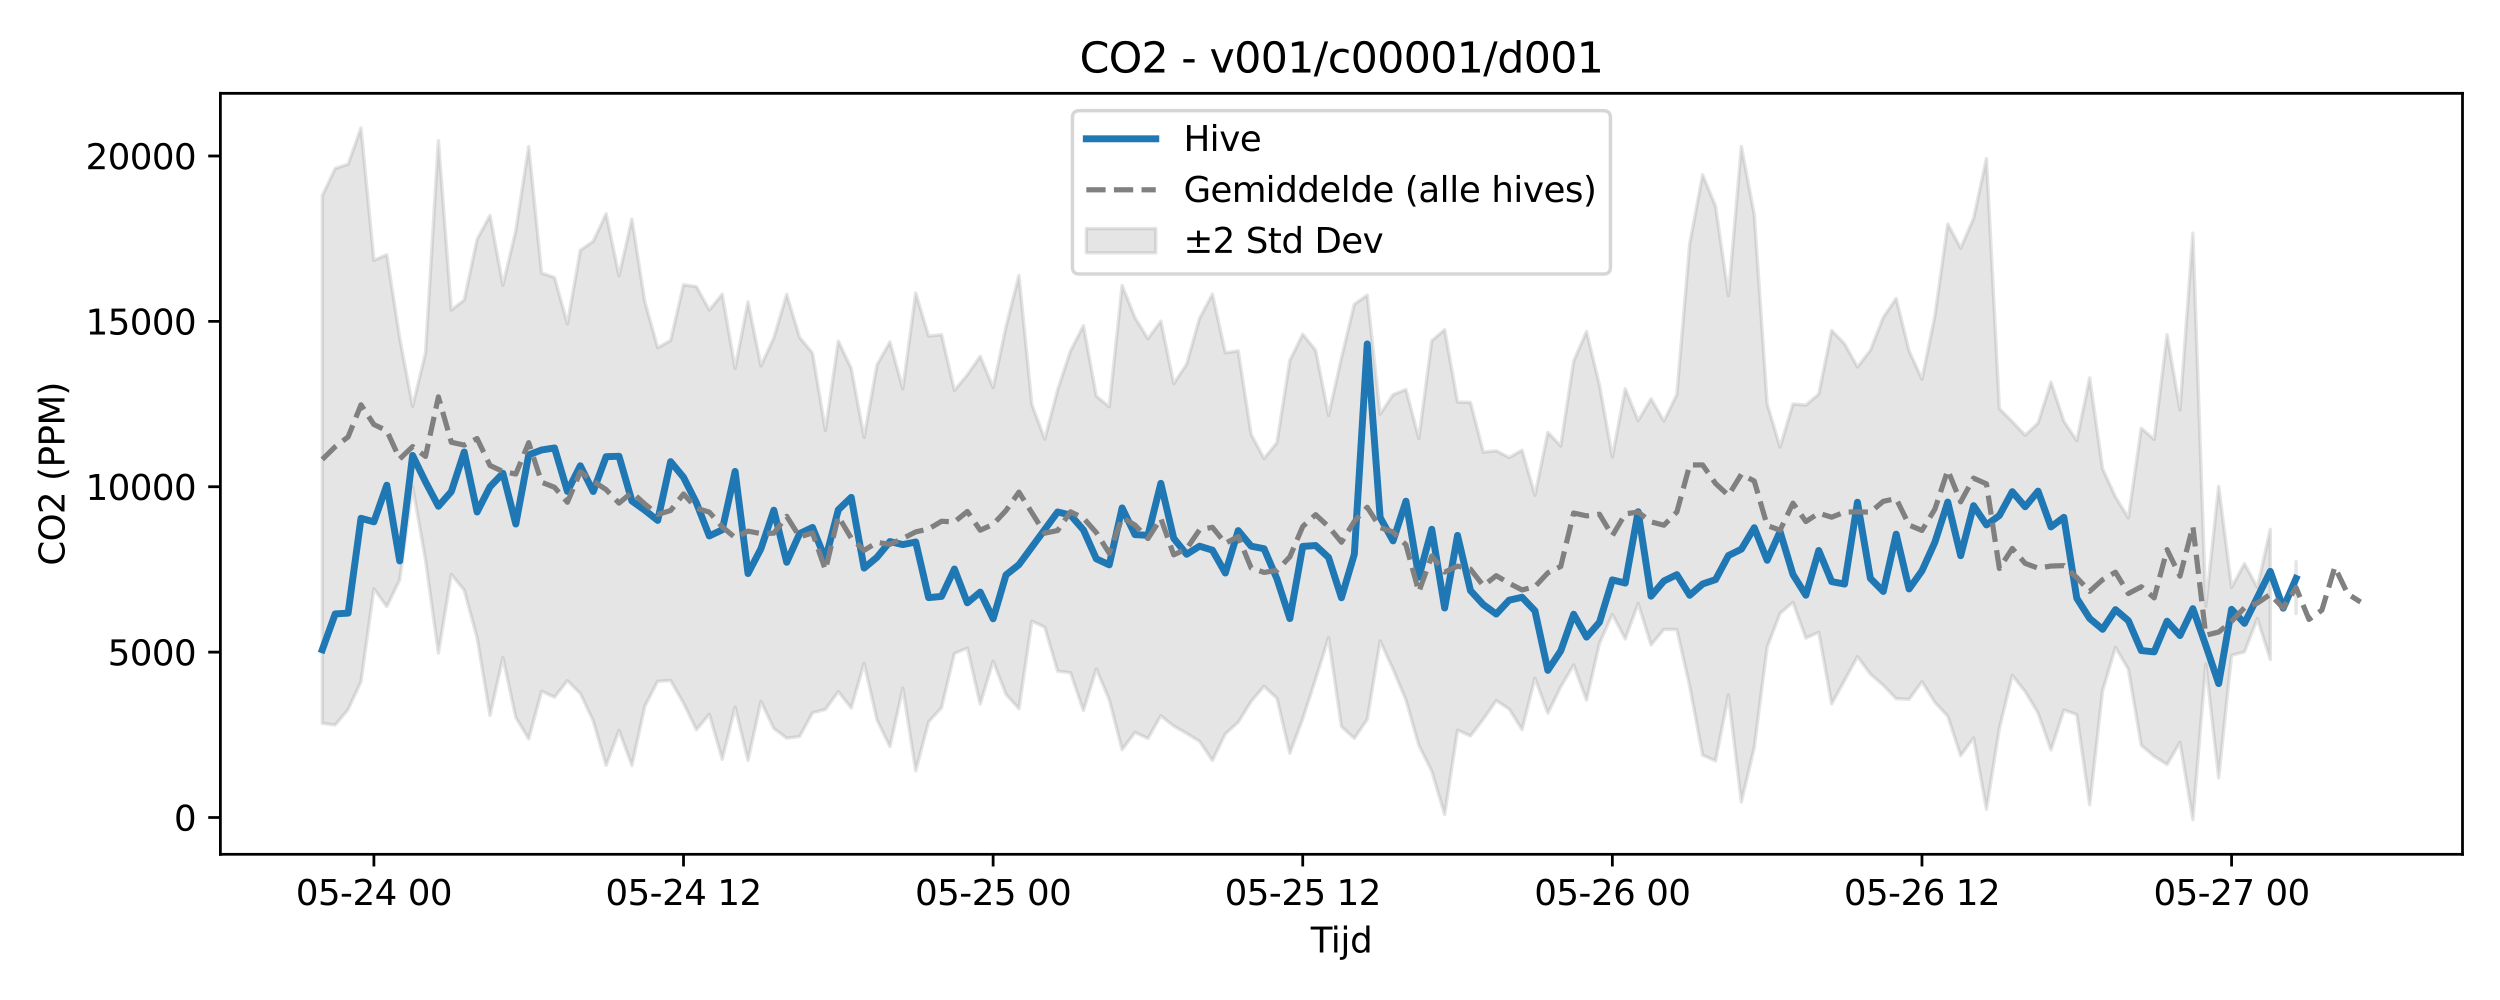 <?xml version="1.0" encoding="utf-8" standalone="no"?>
<!DOCTYPE svg PUBLIC "-//W3C//DTD SVG 1.1//EN"
  "http://www.w3.org/Graphics/SVG/1.1/DTD/svg11.dtd">
<svg xmlns:xlink="http://www.w3.org/1999/xlink" width="720pt" height="288pt" viewBox="0 0 720 288" xmlns="http://www.w3.org/2000/svg" version="1.1">
 <defs>
  <style type="text/css">*{stroke-linejoin: round; stroke-linecap: butt}</style>
 </defs>
 <g id="figure_1">
  <g id="patch_1">
   <path d="M 0 288 
L 720 288 
L 720 0 
L 0 0 
z
" style="fill: #ffffff"/>
  </g>
  <g id="axes_1">
   <g id="patch_2">
    <path d="M 63.47 246.04 
L 709.2 246.04 
L 709.2 26.88 
L 63.47 26.88 
z
" style="fill: #ffffff"/>
   </g>
   <g id="FillBetweenPolyCollection_1">
    <path d="M 92.821 56.317 
L 92.821 208.321 
L 96.537 208.792 
L 100.252 204.332 
L 103.967 196.322 
L 107.683 169.573 
L 111.398 174.715 
L 115.114 167.004 
L 118.829 140.201 
L 122.544 161.246 
L 126.26 188.071 
L 129.975 165.437 
L 133.69 169.965 
L 137.406 183.69 
L 141.121 206.059 
L 144.836 189.41 
L 148.552 206.64 
L 152.267 212.807 
L 155.983 199.087 
L 159.698 200.789 
L 163.413 196.048 
L 167.129 199.706 
L 170.844 207.601 
L 174.559 220.435 
L 178.275 210.359 
L 181.99 220.463 
L 185.705 203.4 
L 189.421 196.21 
L 193.136 196 
L 196.852 202.498 
L 200.567 210.175 
L 204.282 205.707 
L 207.998 218.672 
L 211.713 203.64 
L 215.428 219.014 
L 219.144 201.995 
L 222.859 209.797 
L 226.574 212.6 
L 230.29 212.118 
L 234.005 205.3 
L 237.721 204.306 
L 241.436 199.193 
L 245.151 203.907 
L 248.867 191.023 
L 252.582 207.348 
L 256.297 215.032 
L 260.013 198.196 
L 263.728 221.997 
L 267.443 207.891 
L 271.159 203.846 
L 274.874 188.204 
L 278.589 186.658 
L 282.305 202.77 
L 286.02 190.413 
L 289.736 199.994 
L 293.451 204.134 
L 297.166 178.878 
L 300.882 180.632 
L 304.597 193.292 
L 308.312 193.746 
L 312.028 204.624 
L 315.743 192.679 
L 319.458 201.513 
L 323.174 215.885 
L 326.889 210.925 
L 330.605 212.676 
L 334.32 206.146 
L 338.035 209.114 
L 341.751 211.214 
L 345.466 213.493 
L 349.181 219.02 
L 352.897 211.352 
L 356.612 208.003 
L 360.327 202.039 
L 364.043 197.661 
L 367.758 201.117 
L 371.474 216.936 
L 375.189 206.995 
L 378.904 195.57 
L 382.62 183.659 
L 386.335 209.249 
L 390.05 212.647 
L 393.766 207.191 
L 397.481 184.569 
L 401.196 192.745 
L 404.912 201.604 
L 408.627 214.64 
L 412.343 222.1 
L 416.058 234.595 
L 419.773 210.282 
L 423.489 211.953 
L 427.204 207.131 
L 430.919 201.772 
L 434.635 204.189 
L 438.35 210.152 
L 442.065 195.306 
L 445.781 205.411 
L 449.496 197.819 
L 453.212 191.51 
L 456.927 201.639 
L 460.642 185.281 
L 464.358 176.951 
L 468.073 184.011 
L 471.788 173.8 
L 475.504 185.735 
L 479.219 181.265 
L 482.934 181.309 
L 486.65 197.712 
L 490.365 217.482 
L 494.081 219.13 
L 497.796 200.131 
L 501.511 230.974 
L 505.227 215.269 
L 508.942 186.351 
L 512.657 176.645 
L 516.373 173.47 
L 520.088 183.767 
L 523.803 182.095 
L 527.519 202.724 
L 531.234 195.98 
L 534.949 189.113 
L 538.665 194.119 
L 542.38 197.35 
L 546.096 201.224 
L 549.811 201.407 
L 553.526 196.338 
L 557.242 202.285 
L 560.957 206.258 
L 564.672 217.619 
L 568.388 212.521 
L 572.103 233.06 
L 575.818 209.742 
L 579.534 194.499 
L 583.249 199.169 
L 586.965 205.378 
L 590.68 215.987 
L 594.395 204.507 
L 598.111 205.803 
L 601.826 231.784 
L 605.541 198.912 
L 609.257 186.452 
L 612.972 192.759 
L 616.687 214.642 
L 620.403 217.833 
L 624.118 220.162 
L 627.834 213.8 
L 631.549 236.078 
L 635.264 191.259 
L 638.98 223.994 
L 642.695 188.738 
L 646.41 187.735 
L 650.126 178.16 
L 653.841 189.922 
L 653.841 152.444 
L 653.841 152.444 
L 650.126 169.214 
L 646.41 162.319 
L 642.695 169.168 
L 638.98 140.066 
L 635.264 174.599 
L 631.549 67.142 
L 627.834 118.053 
L 624.118 96.424 
L 620.403 126.542 
L 616.687 123.336 
L 612.972 149.141 
L 609.257 143.121 
L 605.541 134.994 
L 601.826 108.834 
L 598.111 126.884 
L 594.395 121.294 
L 590.68 110.055 
L 586.965 121.852 
L 583.249 125.347 
L 579.534 121.411 
L 575.818 117.696 
L 572.103 45.668 
L 568.388 62.893 
L 564.672 71.46 
L 560.957 64.536 
L 557.242 90.994 
L 553.526 109.201 
L 549.811 101.034 
L 546.096 85.969 
L 542.38 91.41 
L 538.665 100.921 
L 534.949 105.68 
L 531.234 99.013 
L 527.519 95.174 
L 523.803 113.514 
L 520.088 116.648 
L 516.373 116.348 
L 512.657 128.772 
L 508.942 116.341 
L 505.227 61.826 
L 501.511 42.199 
L 497.796 85.186 
L 494.081 59.38 
L 490.365 50.334 
L 486.65 70.072 
L 482.934 113.581 
L 479.219 121.255 
L 475.504 114.868 
L 471.788 121.161 
L 468.073 111.953 
L 464.358 131.611 
L 460.642 110.896 
L 456.927 95.49 
L 453.212 103.998 
L 449.496 128.447 
L 445.781 124.535 
L 442.065 142.611 
L 438.35 129.648 
L 434.635 131.777 
L 430.919 129.821 
L 427.204 130.221 
L 423.489 115.889 
L 419.773 115.788 
L 416.058 94.942 
L 412.343 98.14 
L 408.627 126.269 
L 404.912 112.175 
L 401.196 113.67 
L 397.481 119.296 
L 393.766 84.997 
L 390.05 87.619 
L 386.335 103.067 
L 382.62 119.664 
L 378.904 100.878 
L 375.189 96.258 
L 371.474 103.797 
L 367.758 127.471 
L 364.043 132.061 
L 360.327 125.098 
L 356.612 101.057 
L 352.897 101.602 
L 349.181 84.692 
L 345.466 91.666 
L 341.751 104.871 
L 338.035 110.484 
L 334.32 92.485 
L 330.605 97.538 
L 326.889 91.524 
L 323.174 82.211 
L 319.458 117.168 
L 315.743 114.094 
L 312.028 93.795 
L 308.312 101.056 
L 304.597 112.284 
L 300.882 126.474 
L 297.166 116.451 
L 293.451 79.33 
L 289.736 94.045 
L 286.02 111.636 
L 282.305 102.623 
L 278.589 107.956 
L 274.874 112.427 
L 271.159 96.405 
L 267.443 96.789 
L 263.728 84.361 
L 260.013 111.99 
L 256.297 98.489 
L 252.582 105.074 
L 248.867 125.965 
L 245.151 106.076 
L 241.436 98.26 
L 237.721 123.951 
L 234.005 101.666 
L 230.29 97.166 
L 226.574 84.802 
L 222.859 97.304 
L 219.144 105.363 
L 215.428 86.925 
L 211.713 106.079 
L 207.998 84.751 
L 204.282 89.283 
L 200.567 82.549 
L 196.852 82.02 
L 193.136 98.055 
L 189.421 100.135 
L 185.705 86.872 
L 181.99 63.12 
L 178.275 79.432 
L 174.559 61.575 
L 170.844 69.525 
L 167.129 72.076 
L 163.413 93.242 
L 159.698 79.905 
L 155.983 78.65 
L 152.267 42.182 
L 148.552 66.407 
L 144.836 82.157 
L 141.121 62.057 
L 137.406 68.908 
L 133.69 86.41 
L 129.975 89.296 
L 126.26 40.543 
L 122.544 101.635 
L 118.829 117.026 
L 115.114 97.366 
L 111.398 73.36 
L 107.683 74.973 
L 103.967 36.842 
L 100.252 47.316 
L 96.537 48.525 
L 92.821 56.317 
z
" clip-path="url(#p0f5e032d3a)" style="fill: #808080; fill-opacity: 0.2; stroke: #808080; stroke-opacity: 0.2"/>
    <path d="M 661.272 161.76 
L 661.272 176.723 
L 661.272 161.76 
L 661.272 161.76 
z
" clip-path="url(#p0f5e032d3a)" style="fill: #808080; fill-opacity: 0.2; stroke: #808080; stroke-opacity: 0.2"/>
   </g>
   <g id="matplotlib.axis_1">
    <g id="xtick_1">
     <g id="line2d_1">
      <defs>
       <path id="m455ee4d2a6" d="M 0 0 
L 0 3.5 
" style="stroke: #000000; stroke-width: 0.8"/>
      </defs>
      <g>
       <use xlink:href="#m455ee4d2a6" x="107.683" y="246.04" style="stroke: #000000; stroke-width: 0.8"/>
      </g>
     </g>
     <g id="text_1">
      <!-- 05-24 00 -->
      <g transform="translate(85.202 260.638) scale(0.1 -0.1)">
       <defs>
        <path id="DejaVuSans-30" d="M 2034 4250 
Q 1547 4250 1301 3770 
Q 1056 3291 1056 2328 
Q 1056 1369 1301 889 
Q 1547 409 2034 409 
Q 2525 409 2770 889 
Q 3016 1369 3016 2328 
Q 3016 3291 2770 3770 
Q 2525 4250 2034 4250 
z
M 2034 4750 
Q 2819 4750 3233 4129 
Q 3647 3509 3647 2328 
Q 3647 1150 3233 529 
Q 2819 -91 2034 -91 
Q 1250 -91 836 529 
Q 422 1150 422 2328 
Q 422 3509 836 4129 
Q 1250 4750 2034 4750 
z
" transform="scale(0.016)"/>
        <path id="DejaVuSans-35" d="M 691 4666 
L 3169 4666 
L 3169 4134 
L 1269 4134 
L 1269 2991 
Q 1406 3038 1543 3061 
Q 1681 3084 1819 3084 
Q 2600 3084 3056 2656 
Q 3513 2228 3513 1497 
Q 3513 744 3044 326 
Q 2575 -91 1722 -91 
Q 1428 -91 1123 -41 
Q 819 9 494 109 
L 494 744 
Q 775 591 1075 516 
Q 1375 441 1709 441 
Q 2250 441 2565 725 
Q 2881 1009 2881 1497 
Q 2881 1984 2565 2268 
Q 2250 2553 1709 2553 
Q 1456 2553 1204 2497 
Q 953 2441 691 2322 
L 691 4666 
z
" transform="scale(0.016)"/>
        <path id="DejaVuSans-2d" d="M 313 2009 
L 1997 2009 
L 1997 1497 
L 313 1497 
L 313 2009 
z
" transform="scale(0.016)"/>
        <path id="DejaVuSans-32" d="M 1228 531 
L 3431 531 
L 3431 0 
L 469 0 
L 469 531 
Q 828 903 1448 1529 
Q 2069 2156 2228 2338 
Q 2531 2678 2651 2914 
Q 2772 3150 2772 3378 
Q 2772 3750 2511 3984 
Q 2250 4219 1831 4219 
Q 1534 4219 1204 4116 
Q 875 4013 500 3803 
L 500 4441 
Q 881 4594 1212 4672 
Q 1544 4750 1819 4750 
Q 2544 4750 2975 4387 
Q 3406 4025 3406 3419 
Q 3406 3131 3298 2873 
Q 3191 2616 2906 2266 
Q 2828 2175 2409 1742 
Q 1991 1309 1228 531 
z
" transform="scale(0.016)"/>
        <path id="DejaVuSans-34" d="M 2419 4116 
L 825 1625 
L 2419 1625 
L 2419 4116 
z
M 2253 4666 
L 3047 4666 
L 3047 1625 
L 3713 1625 
L 3713 1100 
L 3047 1100 
L 3047 0 
L 2419 0 
L 2419 1100 
L 313 1100 
L 313 1709 
L 2253 4666 
z
" transform="scale(0.016)"/>
        <path id="DejaVuSans-20" transform="scale(0.016)"/>
       </defs>
       <use xlink:href="#DejaVuSans-30"/>
       <use xlink:href="#DejaVuSans-35" transform="translate(63.623 0)"/>
       <use xlink:href="#DejaVuSans-2d" transform="translate(127.246 0)"/>
       <use xlink:href="#DejaVuSans-32" transform="translate(163.33 0)"/>
       <use xlink:href="#DejaVuSans-34" transform="translate(226.953 0)"/>
       <use xlink:href="#DejaVuSans-20" transform="translate(290.576 0)"/>
       <use xlink:href="#DejaVuSans-30" transform="translate(322.363 0)"/>
       <use xlink:href="#DejaVuSans-30" transform="translate(385.986 0)"/>
      </g>
     </g>
    </g>
    <g id="xtick_2">
     <g id="line2d_2">
      <g>
       <use xlink:href="#m455ee4d2a6" x="196.852" y="246.04" style="stroke: #000000; stroke-width: 0.8"/>
      </g>
     </g>
     <g id="text_2">
      <!-- 05-24 12 -->
      <g transform="translate(174.371 260.638) scale(0.1 -0.1)">
       <defs>
        <path id="DejaVuSans-31" d="M 794 531 
L 1825 531 
L 1825 4091 
L 703 3866 
L 703 4441 
L 1819 4666 
L 2450 4666 
L 2450 531 
L 3481 531 
L 3481 0 
L 794 0 
L 794 531 
z
" transform="scale(0.016)"/>
       </defs>
       <use xlink:href="#DejaVuSans-30"/>
       <use xlink:href="#DejaVuSans-35" transform="translate(63.623 0)"/>
       <use xlink:href="#DejaVuSans-2d" transform="translate(127.246 0)"/>
       <use xlink:href="#DejaVuSans-32" transform="translate(163.33 0)"/>
       <use xlink:href="#DejaVuSans-34" transform="translate(226.953 0)"/>
       <use xlink:href="#DejaVuSans-20" transform="translate(290.576 0)"/>
       <use xlink:href="#DejaVuSans-31" transform="translate(322.363 0)"/>
       <use xlink:href="#DejaVuSans-32" transform="translate(385.986 0)"/>
      </g>
     </g>
    </g>
    <g id="xtick_3">
     <g id="line2d_3">
      <g>
       <use xlink:href="#m455ee4d2a6" x="286.02" y="246.04" style="stroke: #000000; stroke-width: 0.8"/>
      </g>
     </g>
     <g id="text_3">
      <!-- 05-25 00 -->
      <g transform="translate(263.54 260.638) scale(0.1 -0.1)">
       <use xlink:href="#DejaVuSans-30"/>
       <use xlink:href="#DejaVuSans-35" transform="translate(63.623 0)"/>
       <use xlink:href="#DejaVuSans-2d" transform="translate(127.246 0)"/>
       <use xlink:href="#DejaVuSans-32" transform="translate(163.33 0)"/>
       <use xlink:href="#DejaVuSans-35" transform="translate(226.953 0)"/>
       <use xlink:href="#DejaVuSans-20" transform="translate(290.576 0)"/>
       <use xlink:href="#DejaVuSans-30" transform="translate(322.363 0)"/>
       <use xlink:href="#DejaVuSans-30" transform="translate(385.986 0)"/>
      </g>
     </g>
    </g>
    <g id="xtick_4">
     <g id="line2d_4">
      <g>
       <use xlink:href="#m455ee4d2a6" x="375.189" y="246.04" style="stroke: #000000; stroke-width: 0.8"/>
      </g>
     </g>
     <g id="text_4">
      <!-- 05-25 12 -->
      <g transform="translate(352.708 260.638) scale(0.1 -0.1)">
       <use xlink:href="#DejaVuSans-30"/>
       <use xlink:href="#DejaVuSans-35" transform="translate(63.623 0)"/>
       <use xlink:href="#DejaVuSans-2d" transform="translate(127.246 0)"/>
       <use xlink:href="#DejaVuSans-32" transform="translate(163.33 0)"/>
       <use xlink:href="#DejaVuSans-35" transform="translate(226.953 0)"/>
       <use xlink:href="#DejaVuSans-20" transform="translate(290.576 0)"/>
       <use xlink:href="#DejaVuSans-31" transform="translate(322.363 0)"/>
       <use xlink:href="#DejaVuSans-32" transform="translate(385.986 0)"/>
      </g>
     </g>
    </g>
    <g id="xtick_5">
     <g id="line2d_5">
      <g>
       <use xlink:href="#m455ee4d2a6" x="464.358" y="246.04" style="stroke: #000000; stroke-width: 0.8"/>
      </g>
     </g>
     <g id="text_5">
      <!-- 05-26 00 -->
      <g transform="translate(441.877 260.638) scale(0.1 -0.1)">
       <defs>
        <path id="DejaVuSans-36" d="M 2113 2584 
Q 1688 2584 1439 2293 
Q 1191 2003 1191 1497 
Q 1191 994 1439 701 
Q 1688 409 2113 409 
Q 2538 409 2786 701 
Q 3034 994 3034 1497 
Q 3034 2003 2786 2293 
Q 2538 2584 2113 2584 
z
M 3366 4563 
L 3366 3988 
Q 3128 4100 2886 4159 
Q 2644 4219 2406 4219 
Q 1781 4219 1451 3797 
Q 1122 3375 1075 2522 
Q 1259 2794 1537 2939 
Q 1816 3084 2150 3084 
Q 2853 3084 3261 2657 
Q 3669 2231 3669 1497 
Q 3669 778 3244 343 
Q 2819 -91 2113 -91 
Q 1303 -91 875 529 
Q 447 1150 447 2328 
Q 447 3434 972 4092 
Q 1497 4750 2381 4750 
Q 2619 4750 2861 4703 
Q 3103 4656 3366 4563 
z
" transform="scale(0.016)"/>
       </defs>
       <use xlink:href="#DejaVuSans-30"/>
       <use xlink:href="#DejaVuSans-35" transform="translate(63.623 0)"/>
       <use xlink:href="#DejaVuSans-2d" transform="translate(127.246 0)"/>
       <use xlink:href="#DejaVuSans-32" transform="translate(163.33 0)"/>
       <use xlink:href="#DejaVuSans-36" transform="translate(226.953 0)"/>
       <use xlink:href="#DejaVuSans-20" transform="translate(290.576 0)"/>
       <use xlink:href="#DejaVuSans-30" transform="translate(322.363 0)"/>
       <use xlink:href="#DejaVuSans-30" transform="translate(385.986 0)"/>
      </g>
     </g>
    </g>
    <g id="xtick_6">
     <g id="line2d_6">
      <g>
       <use xlink:href="#m455ee4d2a6" x="553.526" y="246.04" style="stroke: #000000; stroke-width: 0.8"/>
      </g>
     </g>
     <g id="text_6">
      <!-- 05-26 12 -->
      <g transform="translate(531.046 260.638) scale(0.1 -0.1)">
       <use xlink:href="#DejaVuSans-30"/>
       <use xlink:href="#DejaVuSans-35" transform="translate(63.623 0)"/>
       <use xlink:href="#DejaVuSans-2d" transform="translate(127.246 0)"/>
       <use xlink:href="#DejaVuSans-32" transform="translate(163.33 0)"/>
       <use xlink:href="#DejaVuSans-36" transform="translate(226.953 0)"/>
       <use xlink:href="#DejaVuSans-20" transform="translate(290.576 0)"/>
       <use xlink:href="#DejaVuSans-31" transform="translate(322.363 0)"/>
       <use xlink:href="#DejaVuSans-32" transform="translate(385.986 0)"/>
      </g>
     </g>
    </g>
    <g id="xtick_7">
     <g id="line2d_7">
      <g>
       <use xlink:href="#m455ee4d2a6" x="642.695" y="246.04" style="stroke: #000000; stroke-width: 0.8"/>
      </g>
     </g>
     <g id="text_7">
      <!-- 05-27 00 -->
      <g transform="translate(620.215 260.638) scale(0.1 -0.1)">
       <defs>
        <path id="DejaVuSans-37" d="M 525 4666 
L 3525 4666 
L 3525 4397 
L 1831 0 
L 1172 0 
L 2766 4134 
L 525 4134 
L 525 4666 
z
" transform="scale(0.016)"/>
       </defs>
       <use xlink:href="#DejaVuSans-30"/>
       <use xlink:href="#DejaVuSans-35" transform="translate(63.623 0)"/>
       <use xlink:href="#DejaVuSans-2d" transform="translate(127.246 0)"/>
       <use xlink:href="#DejaVuSans-32" transform="translate(163.33 0)"/>
       <use xlink:href="#DejaVuSans-37" transform="translate(226.953 0)"/>
       <use xlink:href="#DejaVuSans-20" transform="translate(290.576 0)"/>
       <use xlink:href="#DejaVuSans-30" transform="translate(322.363 0)"/>
       <use xlink:href="#DejaVuSans-30" transform="translate(385.986 0)"/>
      </g>
     </g>
    </g>
    <g id="text_8">
     <!-- Tijd -->
     <g transform="translate(377.485 274.317) scale(0.1 -0.1)">
      <defs>
       <path id="DejaVuSans-54" d="M -19 4666 
L 3928 4666 
L 3928 4134 
L 2272 4134 
L 2272 0 
L 1638 0 
L 1638 4134 
L -19 4134 
L -19 4666 
z
" transform="scale(0.016)"/>
       <path id="DejaVuSans-69" d="M 603 3500 
L 1178 3500 
L 1178 0 
L 603 0 
L 603 3500 
z
M 603 4863 
L 1178 4863 
L 1178 4134 
L 603 4134 
L 603 4863 
z
" transform="scale(0.016)"/>
       <path id="DejaVuSans-6a" d="M 603 3500 
L 1178 3500 
L 1178 -63 
Q 1178 -731 923 -1031 
Q 669 -1331 103 -1331 
L -116 -1331 
L -116 -844 
L 38 -844 
Q 366 -844 484 -692 
Q 603 -541 603 -63 
L 603 3500 
z
M 603 4863 
L 1178 4863 
L 1178 4134 
L 603 4134 
L 603 4863 
z
" transform="scale(0.016)"/>
       <path id="DejaVuSans-64" d="M 2906 2969 
L 2906 4863 
L 3481 4863 
L 3481 0 
L 2906 0 
L 2906 525 
Q 2725 213 2448 61 
Q 2172 -91 1784 -91 
Q 1150 -91 751 415 
Q 353 922 353 1747 
Q 353 2572 751 3078 
Q 1150 3584 1784 3584 
Q 2172 3584 2448 3432 
Q 2725 3281 2906 2969 
z
M 947 1747 
Q 947 1113 1208 752 
Q 1469 391 1925 391 
Q 2381 391 2643 752 
Q 2906 1113 2906 1747 
Q 2906 2381 2643 2742 
Q 2381 3103 1925 3103 
Q 1469 3103 1208 2742 
Q 947 2381 947 1747 
z
" transform="scale(0.016)"/>
      </defs>
      <use xlink:href="#DejaVuSans-54"/>
      <use xlink:href="#DejaVuSans-69" transform="translate(57.959 0)"/>
      <use xlink:href="#DejaVuSans-6a" transform="translate(85.742 0)"/>
      <use xlink:href="#DejaVuSans-64" transform="translate(113.525 0)"/>
     </g>
    </g>
   </g>
   <g id="matplotlib.axis_2">
    <g id="ytick_1">
     <g id="line2d_8">
      <defs>
       <path id="m6c5b352ebd" d="M 0 0 
L -3.5 0 
" style="stroke: #000000; stroke-width: 0.8"/>
      </defs>
      <g>
       <use xlink:href="#m6c5b352ebd" x="63.47" y="235.44" style="stroke: #000000; stroke-width: 0.8"/>
      </g>
     </g>
     <g id="text_9">
      <!-- 0 -->
      <g transform="translate(50.108 239.24) scale(0.1 -0.1)">
       <use xlink:href="#DejaVuSans-30"/>
      </g>
     </g>
    </g>
    <g id="ytick_2">
     <g id="line2d_9">
      <g>
       <use xlink:href="#m6c5b352ebd" x="63.47" y="187.811" style="stroke: #000000; stroke-width: 0.8"/>
      </g>
     </g>
     <g id="text_10">
      <!-- 5000 -->
      <g transform="translate(31.02 191.61) scale(0.1 -0.1)">
       <use xlink:href="#DejaVuSans-35"/>
       <use xlink:href="#DejaVuSans-30" transform="translate(63.623 0)"/>
       <use xlink:href="#DejaVuSans-30" transform="translate(127.246 0)"/>
       <use xlink:href="#DejaVuSans-30" transform="translate(190.869 0)"/>
      </g>
     </g>
    </g>
    <g id="ytick_3">
     <g id="line2d_10">
      <g>
       <use xlink:href="#m6c5b352ebd" x="63.47" y="140.181" style="stroke: #000000; stroke-width: 0.8"/>
      </g>
     </g>
     <g id="text_11">
      <!-- 10000 -->
      <g transform="translate(24.657 143.98) scale(0.1 -0.1)">
       <use xlink:href="#DejaVuSans-31"/>
       <use xlink:href="#DejaVuSans-30" transform="translate(63.623 0)"/>
       <use xlink:href="#DejaVuSans-30" transform="translate(127.246 0)"/>
       <use xlink:href="#DejaVuSans-30" transform="translate(190.869 0)"/>
       <use xlink:href="#DejaVuSans-30" transform="translate(254.492 0)"/>
      </g>
     </g>
    </g>
    <g id="ytick_4">
     <g id="line2d_11">
      <g>
       <use xlink:href="#m6c5b352ebd" x="63.47" y="92.552" style="stroke: #000000; stroke-width: 0.8"/>
      </g>
     </g>
     <g id="text_12">
      <!-- 15000 -->
      <g transform="translate(24.657 96.351) scale(0.1 -0.1)">
       <use xlink:href="#DejaVuSans-31"/>
       <use xlink:href="#DejaVuSans-35" transform="translate(63.623 0)"/>
       <use xlink:href="#DejaVuSans-30" transform="translate(127.246 0)"/>
       <use xlink:href="#DejaVuSans-30" transform="translate(190.869 0)"/>
       <use xlink:href="#DejaVuSans-30" transform="translate(254.492 0)"/>
      </g>
     </g>
    </g>
    <g id="ytick_5">
     <g id="line2d_12">
      <g>
       <use xlink:href="#m6c5b352ebd" x="63.47" y="44.922" style="stroke: #000000; stroke-width: 0.8"/>
      </g>
     </g>
     <g id="text_13">
      <!-- 20000 -->
      <g transform="translate(24.657 48.721) scale(0.1 -0.1)">
       <use xlink:href="#DejaVuSans-32"/>
       <use xlink:href="#DejaVuSans-30" transform="translate(63.623 0)"/>
       <use xlink:href="#DejaVuSans-30" transform="translate(127.246 0)"/>
       <use xlink:href="#DejaVuSans-30" transform="translate(190.869 0)"/>
       <use xlink:href="#DejaVuSans-30" transform="translate(254.492 0)"/>
      </g>
     </g>
    </g>
    <g id="text_14">
     <!-- CO2 (PPM) -->
     <g transform="translate(18.578 162.903) rotate(-90) scale(0.1 -0.1)">
      <defs>
       <path id="DejaVuSans-43" d="M 4122 4306 
L 4122 3641 
Q 3803 3938 3442 4084 
Q 3081 4231 2675 4231 
Q 1875 4231 1450 3742 
Q 1025 3253 1025 2328 
Q 1025 1406 1450 917 
Q 1875 428 2675 428 
Q 3081 428 3442 575 
Q 3803 722 4122 1019 
L 4122 359 
Q 3791 134 3420 21 
Q 3050 -91 2638 -91 
Q 1578 -91 968 557 
Q 359 1206 359 2328 
Q 359 3453 968 4101 
Q 1578 4750 2638 4750 
Q 3056 4750 3426 4639 
Q 3797 4528 4122 4306 
z
" transform="scale(0.016)"/>
       <path id="DejaVuSans-4f" d="M 2522 4238 
Q 1834 4238 1429 3725 
Q 1025 3213 1025 2328 
Q 1025 1447 1429 934 
Q 1834 422 2522 422 
Q 3209 422 3611 934 
Q 4013 1447 4013 2328 
Q 4013 3213 3611 3725 
Q 3209 4238 2522 4238 
z
M 2522 4750 
Q 3503 4750 4090 4092 
Q 4678 3434 4678 2328 
Q 4678 1225 4090 567 
Q 3503 -91 2522 -91 
Q 1538 -91 948 565 
Q 359 1222 359 2328 
Q 359 3434 948 4092 
Q 1538 4750 2522 4750 
z
" transform="scale(0.016)"/>
       <path id="DejaVuSans-28" d="M 1984 4856 
Q 1566 4138 1362 3434 
Q 1159 2731 1159 2009 
Q 1159 1288 1364 580 
Q 1569 -128 1984 -844 
L 1484 -844 
Q 1016 -109 783 600 
Q 550 1309 550 2009 
Q 550 2706 781 3412 
Q 1013 4119 1484 4856 
L 1984 4856 
z
" transform="scale(0.016)"/>
       <path id="DejaVuSans-50" d="M 1259 4147 
L 1259 2394 
L 2053 2394 
Q 2494 2394 2734 2622 
Q 2975 2850 2975 3272 
Q 2975 3691 2734 3919 
Q 2494 4147 2053 4147 
L 1259 4147 
z
M 628 4666 
L 2053 4666 
Q 2838 4666 3239 4311 
Q 3641 3956 3641 3272 
Q 3641 2581 3239 2228 
Q 2838 1875 2053 1875 
L 1259 1875 
L 1259 0 
L 628 0 
L 628 4666 
z
" transform="scale(0.016)"/>
       <path id="DejaVuSans-4d" d="M 628 4666 
L 1569 4666 
L 2759 1491 
L 3956 4666 
L 4897 4666 
L 4897 0 
L 4281 0 
L 4281 4097 
L 3078 897 
L 2444 897 
L 1241 4097 
L 1241 0 
L 628 0 
L 628 4666 
z
" transform="scale(0.016)"/>
       <path id="DejaVuSans-29" d="M 513 4856 
L 1013 4856 
Q 1481 4119 1714 3412 
Q 1947 2706 1947 2009 
Q 1947 1309 1714 600 
Q 1481 -109 1013 -844 
L 513 -844 
Q 928 -128 1133 580 
Q 1338 1288 1338 2009 
Q 1338 2731 1133 3434 
Q 928 4138 513 4856 
z
" transform="scale(0.016)"/>
      </defs>
      <use xlink:href="#DejaVuSans-43"/>
      <use xlink:href="#DejaVuSans-4f" transform="translate(69.824 0)"/>
      <use xlink:href="#DejaVuSans-32" transform="translate(148.535 0)"/>
      <use xlink:href="#DejaVuSans-20" transform="translate(212.158 0)"/>
      <use xlink:href="#DejaVuSans-28" transform="translate(243.945 0)"/>
      <use xlink:href="#DejaVuSans-50" transform="translate(282.959 0)"/>
      <use xlink:href="#DejaVuSans-50" transform="translate(343.262 0)"/>
      <use xlink:href="#DejaVuSans-4d" transform="translate(403.564 0)"/>
      <use xlink:href="#DejaVuSans-29" transform="translate(489.844 0)"/>
     </g>
    </g>
   </g>
   <g id="line2d_13">
    <path d="M 92.821 187.125 
L 96.537 176.805 
L 100.252 176.58 
L 103.967 149.269 
L 107.683 150.285 
L 111.398 139.737 
L 115.114 161.548 
L 118.829 131.176 
L 122.544 138.771 
L 126.26 145.808 
L 129.975 141.577 
L 133.69 130.176 
L 137.406 147.456 
L 141.121 140.178 
L 144.836 136.304 
L 148.552 150.926 
L 152.267 130.998 
L 155.983 129.592 
L 159.698 129.014 
L 163.413 141.518 
L 167.129 134.148 
L 170.844 141.55 
L 174.559 131.522 
L 178.275 131.408 
L 181.99 144.28 
L 185.705 146.945 
L 189.421 149.875 
L 193.136 132.954 
L 196.852 137.46 
L 200.567 144.833 
L 204.282 154.356 
L 207.998 152.589 
L 211.713 135.78 
L 215.428 165.177 
L 219.144 158.036 
L 222.859 146.941 
L 226.574 161.935 
L 230.29 153.673 
L 234.005 151.901 
L 237.721 161.059 
L 241.436 146.821 
L 245.151 143.242 
L 248.867 163.609 
L 252.582 160.49 
L 256.297 155.969 
L 260.013 156.848 
L 263.728 156.083 
L 267.443 172.115 
L 271.159 171.769 
L 274.874 163.882 
L 278.589 173.604 
L 282.305 170.524 
L 286.02 178.205 
L 289.736 165.568 
L 293.451 162.621 
L 304.597 147.449 
L 308.312 148.342 
L 312.028 152.616 
L 315.743 160.941 
L 319.458 162.675 
L 323.174 146.281 
L 326.889 153.984 
L 330.605 154.168 
L 334.32 139.21 
L 338.035 155.051 
L 341.751 159.624 
L 345.466 157.299 
L 349.181 158.446 
L 352.897 165.028 
L 356.612 152.813 
L 360.327 157.299 
L 364.043 158.026 
L 367.758 166.714 
L 371.474 178.145 
L 375.189 157.366 
L 378.904 157.106 
L 382.62 160.548 
L 386.335 172.147 
L 390.05 159.598 
L 393.766 99.061 
L 397.481 149.036 
L 401.196 155.772 
L 404.912 144.341 
L 408.627 166.212 
L 412.343 152.428 
L 416.058 175.103 
L 419.773 154.2 
L 423.489 170.077 
L 427.204 174.132 
L 430.919 176.84 
L 434.635 172.849 
L 438.35 172.017 
L 442.065 175.916 
L 445.781 193.056 
L 449.496 187.439 
L 453.212 176.904 
L 456.927 183.486 
L 460.642 179.218 
L 464.358 167.006 
L 468.073 167.927 
L 471.788 147.389 
L 475.504 171.699 
L 479.219 167.311 
L 482.934 165.504 
L 486.65 171.44 
L 490.365 168.181 
L 494.081 166.93 
L 497.796 159.995 
L 501.511 158.16 
L 505.227 151.99 
L 508.942 161.364 
L 512.657 153.095 
L 516.373 165.46 
L 520.088 171.417 
L 523.803 158.55 
L 527.519 167.505 
L 531.234 168.213 
L 534.949 144.646 
L 538.665 166.558 
L 542.38 170.334 
L 546.096 153.838 
L 549.811 169.619 
L 553.526 164.393 
L 557.242 156.178 
L 560.957 144.595 
L 564.672 160.03 
L 568.388 145.63 
L 572.103 151.18 
L 575.818 148.469 
L 579.534 141.605 
L 583.249 145.941 
L 586.965 141.454 
L 590.68 151.749 
L 594.395 148.993 
L 598.111 172.284 
L 601.826 178.118 
L 605.541 181.235 
L 609.257 175.58 
L 612.972 178.752 
L 616.687 187.363 
L 620.403 187.735 
L 624.118 178.914 
L 627.834 183.029 
L 631.549 175.3 
L 635.264 185.874 
L 638.98 196.867 
L 642.695 175.494 
L 646.41 179.52 
L 653.841 164.558 
L 657.556 175.157 
L 661.272 166.597 
L 661.272 166.597 
" clip-path="url(#p0f5e032d3a)" style="fill: none; stroke: #1f77b4; stroke-width: 2; stroke-linecap: square"/>
   </g>
   <g id="line2d_14">
    <path d="M 92.821 132.319 
L 96.537 128.658 
L 100.252 125.824 
L 103.967 116.582 
L 107.683 122.273 
L 111.398 124.038 
L 115.114 132.185 
L 118.829 128.614 
L 122.544 131.44 
L 126.26 114.307 
L 129.975 127.366 
L 133.69 128.187 
L 137.406 126.299 
L 141.121 134.058 
L 144.836 135.784 
L 148.552 136.523 
L 152.267 127.494 
L 155.983 138.869 
L 159.698 140.347 
L 163.413 144.645 
L 167.129 135.891 
L 170.844 138.563 
L 174.559 141.005 
L 178.275 144.896 
L 181.99 141.792 
L 185.705 145.136 
L 189.421 148.173 
L 193.136 147.028 
L 196.852 142.259 
L 200.567 146.362 
L 204.282 147.495 
L 207.998 151.712 
L 211.713 154.86 
L 215.428 152.969 
L 219.144 153.679 
L 222.859 153.551 
L 226.574 148.701 
L 230.29 154.642 
L 234.005 153.483 
L 237.721 164.128 
L 241.436 148.726 
L 245.151 154.991 
L 248.867 158.494 
L 252.582 156.211 
L 256.297 156.76 
L 260.013 155.093 
L 263.728 153.179 
L 267.443 152.34 
L 271.159 150.125 
L 274.874 150.315 
L 278.589 147.307 
L 282.305 152.697 
L 286.02 151.025 
L 289.736 147.02 
L 293.451 141.732 
L 300.882 153.553 
L 304.597 152.788 
L 308.312 147.401 
L 312.028 149.209 
L 315.743 153.387 
L 319.458 159.34 
L 323.174 149.048 
L 326.889 151.224 
L 330.605 155.107 
L 334.32 149.315 
L 338.035 159.799 
L 341.751 158.042 
L 345.466 152.579 
L 349.181 151.856 
L 352.897 156.477 
L 356.612 154.53 
L 360.327 163.568 
L 364.043 164.861 
L 367.758 164.294 
L 371.474 160.367 
L 375.189 151.627 
L 378.904 148.224 
L 382.62 151.661 
L 386.335 156.158 
L 390.05 150.133 
L 393.766 146.094 
L 397.481 151.932 
L 401.196 153.208 
L 404.912 156.889 
L 408.627 170.455 
L 412.343 160.12 
L 416.058 164.769 
L 419.773 163.035 
L 423.489 163.921 
L 427.204 168.676 
L 430.919 165.796 
L 434.635 167.983 
L 438.35 169.9 
L 442.065 168.958 
L 445.781 164.973 
L 449.496 163.133 
L 453.212 147.754 
L 456.927 148.565 
L 460.642 148.089 
L 464.358 154.281 
L 468.073 147.982 
L 471.788 147.48 
L 475.504 150.302 
L 479.219 151.26 
L 482.934 147.445 
L 486.65 133.892 
L 490.365 133.908 
L 494.081 139.255 
L 497.796 142.658 
L 501.511 136.586 
L 505.227 138.547 
L 508.942 151.346 
L 512.657 152.708 
L 516.373 144.909 
L 520.088 150.208 
L 523.803 147.804 
L 527.519 148.949 
L 531.234 147.496 
L 534.949 147.397 
L 538.665 147.52 
L 542.38 144.38 
L 546.096 143.596 
L 549.811 151.221 
L 553.526 152.77 
L 557.242 146.64 
L 560.957 135.397 
L 564.672 144.539 
L 568.388 137.707 
L 572.103 139.364 
L 575.818 163.719 
L 579.534 157.955 
L 583.249 162.258 
L 586.965 163.615 
L 590.68 163.021 
L 594.395 162.901 
L 598.111 166.344 
L 601.826 170.309 
L 605.541 166.953 
L 609.257 164.787 
L 612.972 170.95 
L 616.687 168.989 
L 620.403 172.187 
L 624.118 158.293 
L 627.834 165.927 
L 631.549 151.61 
L 635.264 182.929 
L 638.98 182.03 
L 642.695 178.953 
L 646.41 175.027 
L 650.126 173.687 
L 653.841 171.183 
L 657.556 175.157 
L 661.272 169.242 
L 664.987 178.396 
L 668.703 175.716 
L 672.418 163.31 
L 676.133 171.023 
L 679.849 173.398 
L 679.849 173.398 
" clip-path="url(#p0f5e032d3a)" style="fill: none; stroke-dasharray: 5.55,2.4; stroke-dashoffset: 0; stroke: #808080; stroke-width: 1.5"/>
   </g>
   <g id="patch_3">
    <path d="M 63.47 246.04 
L 63.47 26.88 
" style="fill: none; stroke: #000000; stroke-width: 0.8; stroke-linejoin: miter; stroke-linecap: square"/>
   </g>
   <g id="patch_4">
    <path d="M 709.2 246.04 
L 709.2 26.88 
" style="fill: none; stroke: #000000; stroke-width: 0.8; stroke-linejoin: miter; stroke-linecap: square"/>
   </g>
   <g id="patch_5">
    <path d="M 63.47 246.04 
L 709.2 246.04 
" style="fill: none; stroke: #000000; stroke-width: 0.8; stroke-linejoin: miter; stroke-linecap: square"/>
   </g>
   <g id="patch_6">
    <path d="M 63.47 26.88 
L 709.2 26.88 
" style="fill: none; stroke: #000000; stroke-width: 0.8; stroke-linejoin: miter; stroke-linecap: square"/>
   </g>
   <g id="text_15">
    <!-- CO2 - v001/c00001/d001 -->
    <g transform="translate(310.932 20.88) scale(0.12 -0.12)">
     <defs>
      <path id="DejaVuSans-76" d="M 191 3500 
L 800 3500 
L 1894 563 
L 2988 3500 
L 3597 3500 
L 2284 0 
L 1503 0 
L 191 3500 
z
" transform="scale(0.016)"/>
      <path id="DejaVuSans-2f" d="M 1625 4666 
L 2156 4666 
L 531 -594 
L 0 -594 
L 1625 4666 
z
" transform="scale(0.016)"/>
      <path id="DejaVuSans-63" d="M 3122 3366 
L 3122 2828 
Q 2878 2963 2633 3030 
Q 2388 3097 2138 3097 
Q 1578 3097 1268 2742 
Q 959 2388 959 1747 
Q 959 1106 1268 751 
Q 1578 397 2138 397 
Q 2388 397 2633 464 
Q 2878 531 3122 666 
L 3122 134 
Q 2881 22 2623 -34 
Q 2366 -91 2075 -91 
Q 1284 -91 818 406 
Q 353 903 353 1747 
Q 353 2603 823 3093 
Q 1294 3584 2113 3584 
Q 2378 3584 2631 3529 
Q 2884 3475 3122 3366 
z
" transform="scale(0.016)"/>
     </defs>
     <use xlink:href="#DejaVuSans-43"/>
     <use xlink:href="#DejaVuSans-4f" transform="translate(69.824 0)"/>
     <use xlink:href="#DejaVuSans-32" transform="translate(148.535 0)"/>
     <use xlink:href="#DejaVuSans-20" transform="translate(212.158 0)"/>
     <use xlink:href="#DejaVuSans-2d" transform="translate(243.945 0)"/>
     <use xlink:href="#DejaVuSans-20" transform="translate(280.029 0)"/>
     <use xlink:href="#DejaVuSans-76" transform="translate(311.816 0)"/>
     <use xlink:href="#DejaVuSans-30" transform="translate(370.996 0)"/>
     <use xlink:href="#DejaVuSans-30" transform="translate(434.619 0)"/>
     <use xlink:href="#DejaVuSans-31" transform="translate(498.242 0)"/>
     <use xlink:href="#DejaVuSans-2f" transform="translate(561.865 0)"/>
     <use xlink:href="#DejaVuSans-63" transform="translate(595.557 0)"/>
     <use xlink:href="#DejaVuSans-30" transform="translate(650.537 0)"/>
     <use xlink:href="#DejaVuSans-30" transform="translate(714.16 0)"/>
     <use xlink:href="#DejaVuSans-30" transform="translate(777.783 0)"/>
     <use xlink:href="#DejaVuSans-30" transform="translate(841.406 0)"/>
     <use xlink:href="#DejaVuSans-31" transform="translate(905.029 0)"/>
     <use xlink:href="#DejaVuSans-2f" transform="translate(968.652 0)"/>
     <use xlink:href="#DejaVuSans-64" transform="translate(1002.344 0)"/>
     <use xlink:href="#DejaVuSans-30" transform="translate(1065.82 0)"/>
     <use xlink:href="#DejaVuSans-30" transform="translate(1129.443 0)"/>
     <use xlink:href="#DejaVuSans-31" transform="translate(1193.066 0)"/>
    </g>
   </g>
   <g id="legend_1">
    <g id="patch_7">
     <path d="M 310.863 78.914 
L 461.807 78.914 
Q 463.807 78.914 463.807 76.914 
L 463.807 33.88 
Q 463.807 31.88 461.807 31.88 
L 310.863 31.88 
Q 308.863 31.88 308.863 33.88 
L 308.863 76.914 
Q 308.863 78.914 310.863 78.914 
z
" style="fill: #ffffff; opacity: 0.8; stroke: #cccccc; stroke-linejoin: miter"/>
    </g>
    <g id="line2d_15">
     <path d="M 312.863 39.978 
L 322.863 39.978 
L 332.863 39.978 
" style="fill: none; stroke: #1f77b4; stroke-width: 2; stroke-linecap: square"/>
    </g>
    <g id="text_16">
     <!-- Hive -->
     <g transform="translate(340.863 43.478) scale(0.1 -0.1)">
      <defs>
       <path id="DejaVuSans-48" d="M 628 4666 
L 1259 4666 
L 1259 2753 
L 3553 2753 
L 3553 4666 
L 4184 4666 
L 4184 0 
L 3553 0 
L 3553 2222 
L 1259 2222 
L 1259 0 
L 628 0 
L 628 4666 
z
" transform="scale(0.016)"/>
       <path id="DejaVuSans-65" d="M 3597 1894 
L 3597 1613 
L 953 1613 
Q 991 1019 1311 708 
Q 1631 397 2203 397 
Q 2534 397 2845 478 
Q 3156 559 3463 722 
L 3463 178 
Q 3153 47 2828 -22 
Q 2503 -91 2169 -91 
Q 1331 -91 842 396 
Q 353 884 353 1716 
Q 353 2575 817 3079 
Q 1281 3584 2069 3584 
Q 2775 3584 3186 3129 
Q 3597 2675 3597 1894 
z
M 3022 2063 
Q 3016 2534 2758 2815 
Q 2500 3097 2075 3097 
Q 1594 3097 1305 2825 
Q 1016 2553 972 2059 
L 3022 2063 
z
" transform="scale(0.016)"/>
      </defs>
      <use xlink:href="#DejaVuSans-48"/>
      <use xlink:href="#DejaVuSans-69" transform="translate(75.195 0)"/>
      <use xlink:href="#DejaVuSans-76" transform="translate(102.979 0)"/>
      <use xlink:href="#DejaVuSans-65" transform="translate(162.158 0)"/>
     </g>
    </g>
    <g id="line2d_16">
     <path d="M 312.863 54.657 
L 322.863 54.657 
L 332.863 54.657 
" style="fill: none; stroke-dasharray: 5.55,2.4; stroke-dashoffset: 0; stroke: #808080; stroke-width: 1.5"/>
    </g>
    <g id="text_17">
     <!-- Gemiddelde (alle hives) -->
     <g transform="translate(340.863 58.157) scale(0.1 -0.1)">
      <defs>
       <path id="DejaVuSans-47" d="M 3809 666 
L 3809 1919 
L 2778 1919 
L 2778 2438 
L 4434 2438 
L 4434 434 
Q 4069 175 3628 42 
Q 3188 -91 2688 -91 
Q 1594 -91 976 548 
Q 359 1188 359 2328 
Q 359 3472 976 4111 
Q 1594 4750 2688 4750 
Q 3144 4750 3555 4637 
Q 3966 4525 4313 4306 
L 4313 3634 
Q 3963 3931 3569 4081 
Q 3175 4231 2741 4231 
Q 1884 4231 1454 3753 
Q 1025 3275 1025 2328 
Q 1025 1384 1454 906 
Q 1884 428 2741 428 
Q 3075 428 3337 486 
Q 3600 544 3809 666 
z
" transform="scale(0.016)"/>
       <path id="DejaVuSans-6d" d="M 3328 2828 
Q 3544 3216 3844 3400 
Q 4144 3584 4550 3584 
Q 5097 3584 5394 3201 
Q 5691 2819 5691 2113 
L 5691 0 
L 5113 0 
L 5113 2094 
Q 5113 2597 4934 2840 
Q 4756 3084 4391 3084 
Q 3944 3084 3684 2787 
Q 3425 2491 3425 1978 
L 3425 0 
L 2847 0 
L 2847 2094 
Q 2847 2600 2669 2842 
Q 2491 3084 2119 3084 
Q 1678 3084 1418 2786 
Q 1159 2488 1159 1978 
L 1159 0 
L 581 0 
L 581 3500 
L 1159 3500 
L 1159 2956 
Q 1356 3278 1631 3431 
Q 1906 3584 2284 3584 
Q 2666 3584 2933 3390 
Q 3200 3197 3328 2828 
z
" transform="scale(0.016)"/>
       <path id="DejaVuSans-6c" d="M 603 4863 
L 1178 4863 
L 1178 0 
L 603 0 
L 603 4863 
z
" transform="scale(0.016)"/>
       <path id="DejaVuSans-61" d="M 2194 1759 
Q 1497 1759 1228 1600 
Q 959 1441 959 1056 
Q 959 750 1161 570 
Q 1363 391 1709 391 
Q 2188 391 2477 730 
Q 2766 1069 2766 1631 
L 2766 1759 
L 2194 1759 
z
M 3341 1997 
L 3341 0 
L 2766 0 
L 2766 531 
Q 2569 213 2275 61 
Q 1981 -91 1556 -91 
Q 1019 -91 701 211 
Q 384 513 384 1019 
Q 384 1609 779 1909 
Q 1175 2209 1959 2209 
L 2766 2209 
L 2766 2266 
Q 2766 2663 2505 2880 
Q 2244 3097 1772 3097 
Q 1472 3097 1187 3025 
Q 903 2953 641 2809 
L 641 3341 
Q 956 3463 1253 3523 
Q 1550 3584 1831 3584 
Q 2591 3584 2966 3190 
Q 3341 2797 3341 1997 
z
" transform="scale(0.016)"/>
       <path id="DejaVuSans-68" d="M 3513 2113 
L 3513 0 
L 2938 0 
L 2938 2094 
Q 2938 2591 2744 2837 
Q 2550 3084 2163 3084 
Q 1697 3084 1428 2787 
Q 1159 2491 1159 1978 
L 1159 0 
L 581 0 
L 581 4863 
L 1159 4863 
L 1159 2956 
Q 1366 3272 1645 3428 
Q 1925 3584 2291 3584 
Q 2894 3584 3203 3211 
Q 3513 2838 3513 2113 
z
" transform="scale(0.016)"/>
       <path id="DejaVuSans-73" d="M 2834 3397 
L 2834 2853 
Q 2591 2978 2328 3040 
Q 2066 3103 1784 3103 
Q 1356 3103 1142 2972 
Q 928 2841 928 2578 
Q 928 2378 1081 2264 
Q 1234 2150 1697 2047 
L 1894 2003 
Q 2506 1872 2764 1633 
Q 3022 1394 3022 966 
Q 3022 478 2636 193 
Q 2250 -91 1575 -91 
Q 1294 -91 989 -36 
Q 684 19 347 128 
L 347 722 
Q 666 556 975 473 
Q 1284 391 1588 391 
Q 1994 391 2212 530 
Q 2431 669 2431 922 
Q 2431 1156 2273 1281 
Q 2116 1406 1581 1522 
L 1381 1569 
Q 847 1681 609 1914 
Q 372 2147 372 2553 
Q 372 3047 722 3315 
Q 1072 3584 1716 3584 
Q 2034 3584 2315 3537 
Q 2597 3491 2834 3397 
z
" transform="scale(0.016)"/>
      </defs>
      <use xlink:href="#DejaVuSans-47"/>
      <use xlink:href="#DejaVuSans-65" transform="translate(77.49 0)"/>
      <use xlink:href="#DejaVuSans-6d" transform="translate(139.014 0)"/>
      <use xlink:href="#DejaVuSans-69" transform="translate(236.426 0)"/>
      <use xlink:href="#DejaVuSans-64" transform="translate(264.209 0)"/>
      <use xlink:href="#DejaVuSans-64" transform="translate(327.686 0)"/>
      <use xlink:href="#DejaVuSans-65" transform="translate(391.162 0)"/>
      <use xlink:href="#DejaVuSans-6c" transform="translate(452.686 0)"/>
      <use xlink:href="#DejaVuSans-64" transform="translate(480.469 0)"/>
      <use xlink:href="#DejaVuSans-65" transform="translate(543.945 0)"/>
      <use xlink:href="#DejaVuSans-20" transform="translate(605.469 0)"/>
      <use xlink:href="#DejaVuSans-28" transform="translate(637.256 0)"/>
      <use xlink:href="#DejaVuSans-61" transform="translate(676.27 0)"/>
      <use xlink:href="#DejaVuSans-6c" transform="translate(737.549 0)"/>
      <use xlink:href="#DejaVuSans-6c" transform="translate(765.332 0)"/>
      <use xlink:href="#DejaVuSans-65" transform="translate(793.115 0)"/>
      <use xlink:href="#DejaVuSans-20" transform="translate(854.639 0)"/>
      <use xlink:href="#DejaVuSans-68" transform="translate(886.426 0)"/>
      <use xlink:href="#DejaVuSans-69" transform="translate(949.805 0)"/>
      <use xlink:href="#DejaVuSans-76" transform="translate(977.588 0)"/>
      <use xlink:href="#DejaVuSans-65" transform="translate(1036.768 0)"/>
      <use xlink:href="#DejaVuSans-73" transform="translate(1098.291 0)"/>
      <use xlink:href="#DejaVuSans-29" transform="translate(1150.391 0)"/>
     </g>
    </g>
    <g id="patch_8">
     <path d="M 312.863 72.835 
L 332.863 72.835 
L 332.863 65.835 
L 312.863 65.835 
z
" style="fill: #808080; fill-opacity: 0.2; stroke: #808080; stroke-opacity: 0.2; stroke-linejoin: miter"/>
    </g>
    <g id="text_18">
     <!-- ±2 Std Dev -->
     <g transform="translate(340.863 72.835) scale(0.1 -0.1)">
      <defs>
       <path id="DejaVuSans-b1" d="M 2944 4013 
L 2944 2803 
L 4684 2803 
L 4684 2272 
L 2944 2272 
L 2944 1063 
L 2419 1063 
L 2419 2272 
L 678 2272 
L 678 2803 
L 2419 2803 
L 2419 4013 
L 2944 4013 
z
M 678 531 
L 4684 531 
L 4684 0 
L 678 0 
L 678 531 
z
" transform="scale(0.016)"/>
       <path id="DejaVuSans-53" d="M 3425 4513 
L 3425 3897 
Q 3066 4069 2747 4153 
Q 2428 4238 2131 4238 
Q 1616 4238 1336 4038 
Q 1056 3838 1056 3469 
Q 1056 3159 1242 3001 
Q 1428 2844 1947 2747 
L 2328 2669 
Q 3034 2534 3370 2195 
Q 3706 1856 3706 1288 
Q 3706 609 3251 259 
Q 2797 -91 1919 -91 
Q 1588 -91 1214 -16 
Q 841 59 441 206 
L 441 856 
Q 825 641 1194 531 
Q 1563 422 1919 422 
Q 2459 422 2753 634 
Q 3047 847 3047 1241 
Q 3047 1584 2836 1778 
Q 2625 1972 2144 2069 
L 1759 2144 
Q 1053 2284 737 2584 
Q 422 2884 422 3419 
Q 422 4038 858 4394 
Q 1294 4750 2059 4750 
Q 2388 4750 2728 4690 
Q 3069 4631 3425 4513 
z
" transform="scale(0.016)"/>
       <path id="DejaVuSans-74" d="M 1172 4494 
L 1172 3500 
L 2356 3500 
L 2356 3053 
L 1172 3053 
L 1172 1153 
Q 1172 725 1289 603 
Q 1406 481 1766 481 
L 2356 481 
L 2356 0 
L 1766 0 
Q 1100 0 847 248 
Q 594 497 594 1153 
L 594 3053 
L 172 3053 
L 172 3500 
L 594 3500 
L 594 4494 
L 1172 4494 
z
" transform="scale(0.016)"/>
       <path id="DejaVuSans-44" d="M 1259 4147 
L 1259 519 
L 2022 519 
Q 2988 519 3436 956 
Q 3884 1394 3884 2338 
Q 3884 3275 3436 3711 
Q 2988 4147 2022 4147 
L 1259 4147 
z
M 628 4666 
L 1925 4666 
Q 3281 4666 3915 4102 
Q 4550 3538 4550 2338 
Q 4550 1131 3912 565 
Q 3275 0 1925 0 
L 628 0 
L 628 4666 
z
" transform="scale(0.016)"/>
      </defs>
      <use xlink:href="#DejaVuSans-b1"/>
      <use xlink:href="#DejaVuSans-32" transform="translate(83.789 0)"/>
      <use xlink:href="#DejaVuSans-20" transform="translate(147.412 0)"/>
      <use xlink:href="#DejaVuSans-53" transform="translate(179.199 0)"/>
      <use xlink:href="#DejaVuSans-74" transform="translate(242.676 0)"/>
      <use xlink:href="#DejaVuSans-64" transform="translate(281.885 0)"/>
      <use xlink:href="#DejaVuSans-20" transform="translate(345.361 0)"/>
      <use xlink:href="#DejaVuSans-44" transform="translate(377.148 0)"/>
      <use xlink:href="#DejaVuSans-65" transform="translate(454.15 0)"/>
      <use xlink:href="#DejaVuSans-76" transform="translate(515.674 0)"/>
     </g>
    </g>
   </g>
  </g>
 </g>
 <defs>
  <clipPath id="p0f5e032d3a">
   <rect x="63.47" y="26.88" width="645.73" height="219.16"/>
  </clipPath>
 </defs>
</svg>
